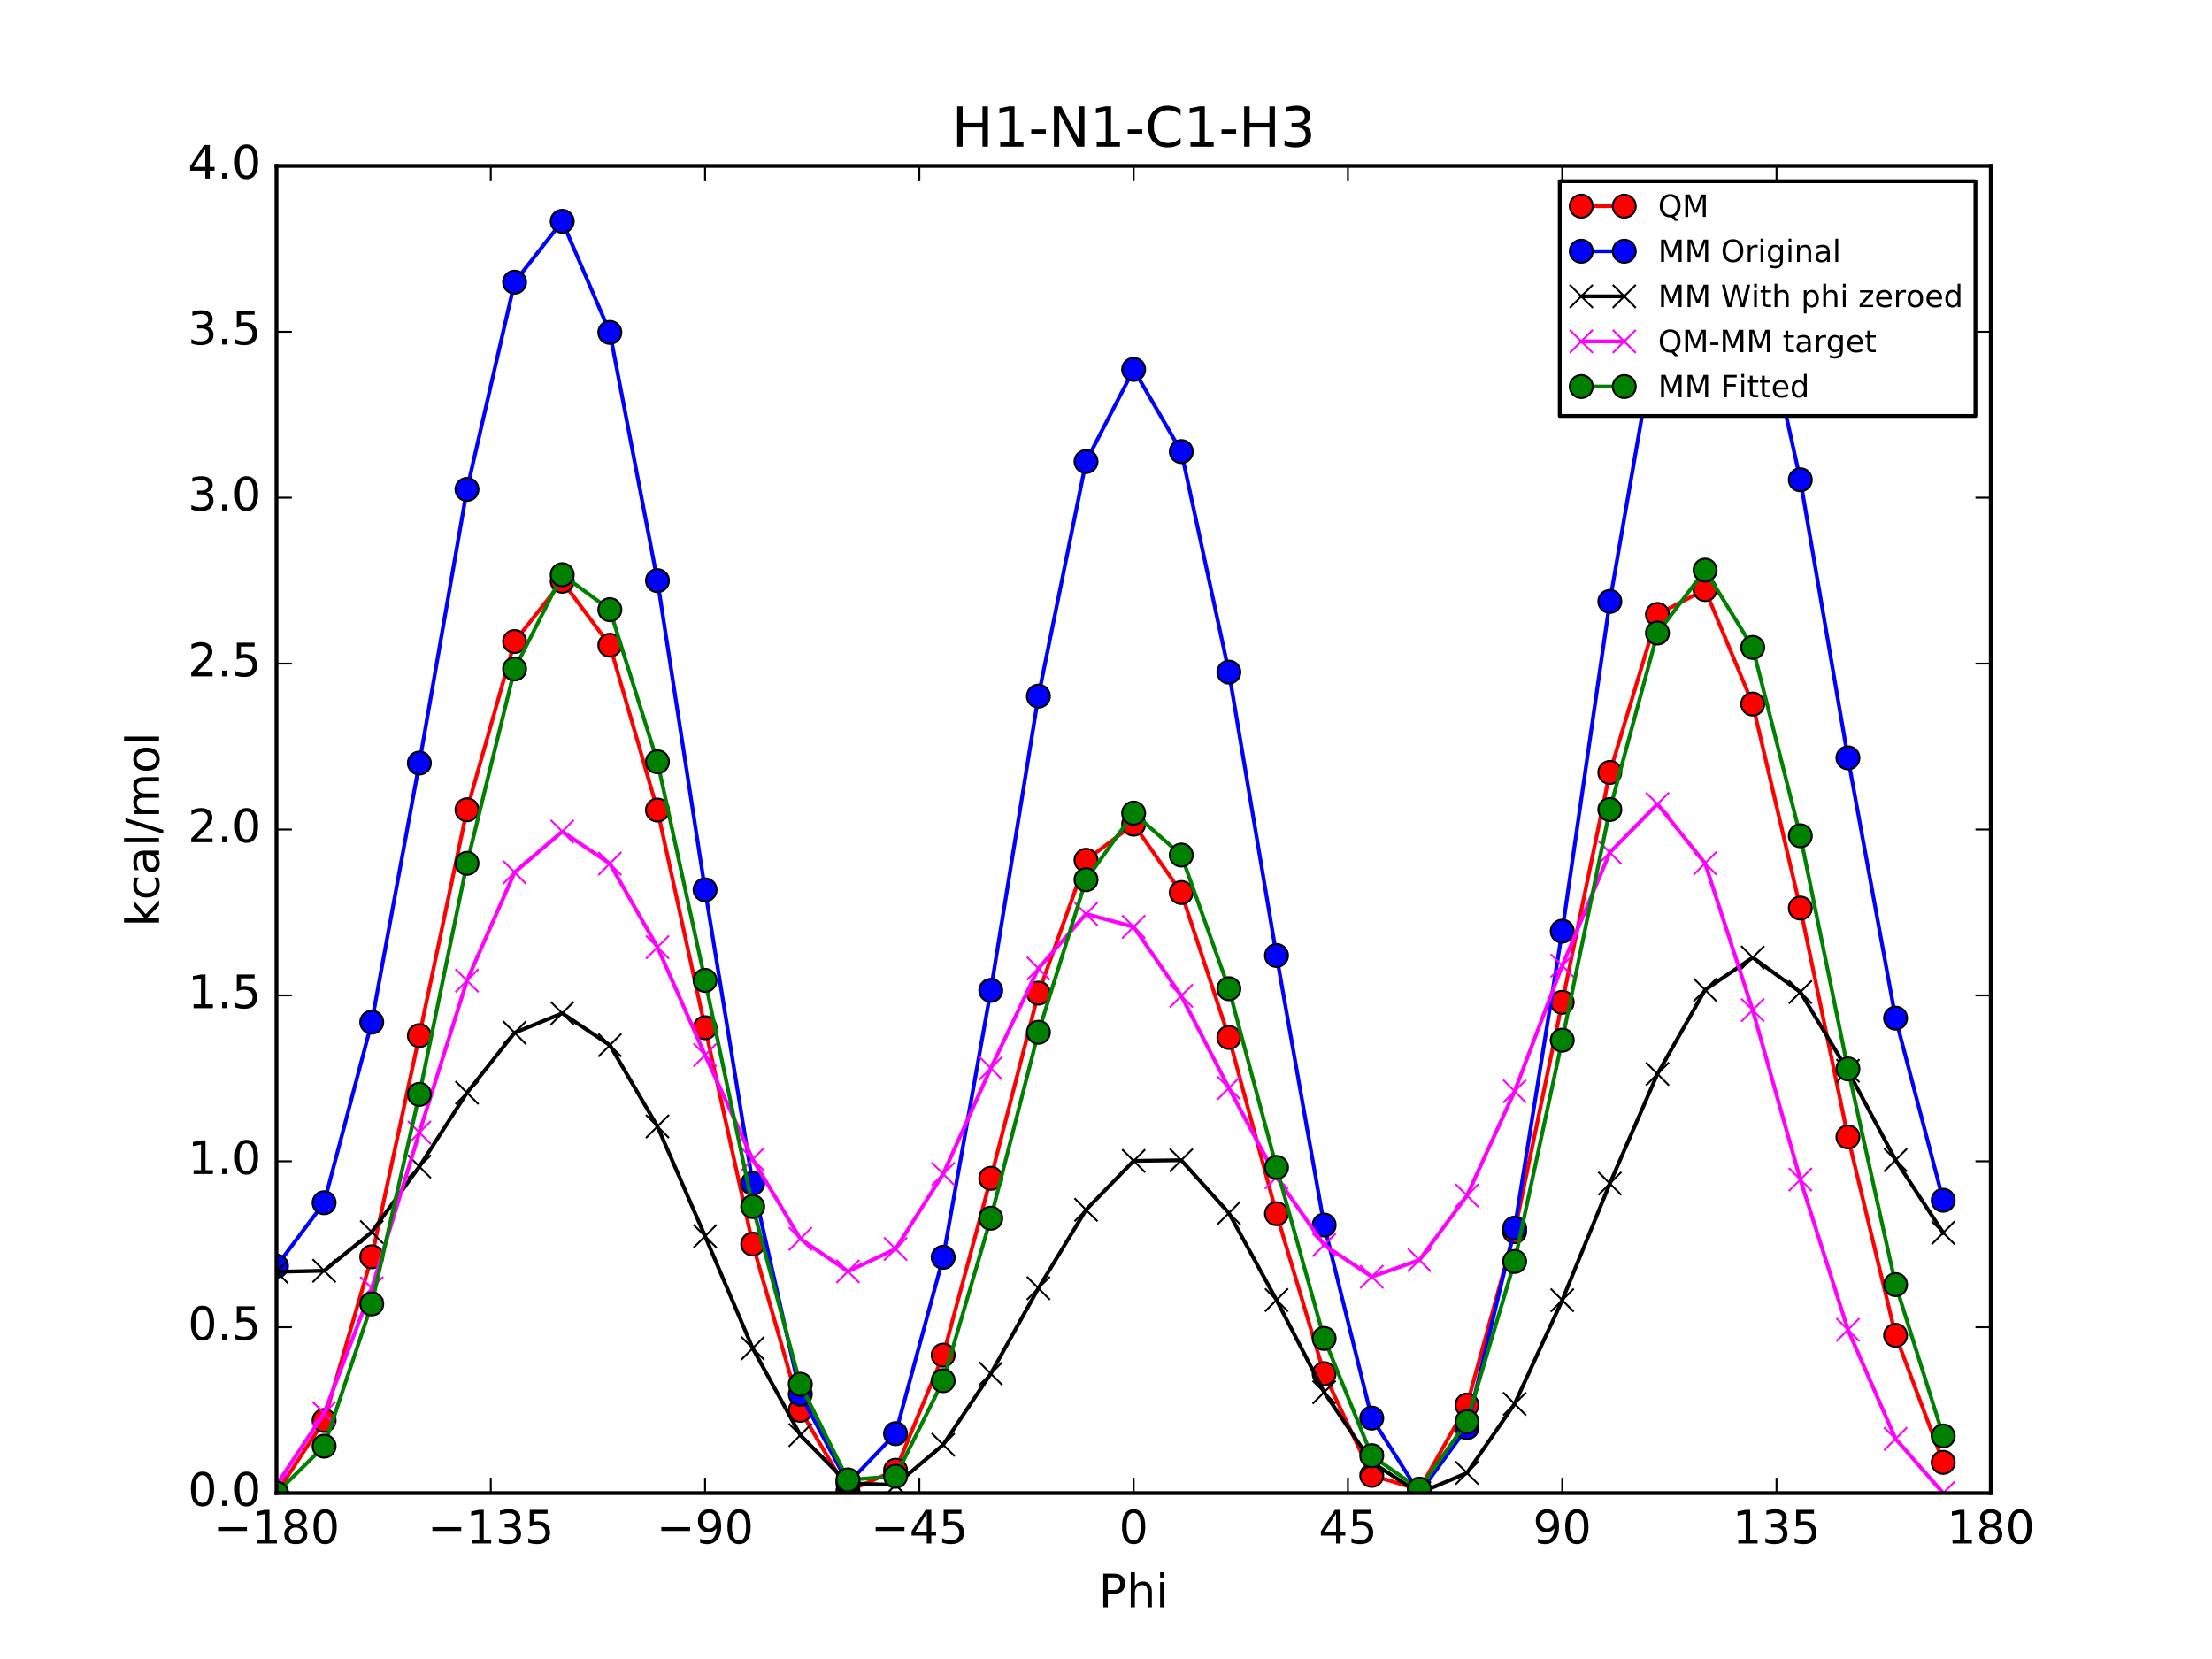 <?xml version="1.0" encoding="utf-8" standalone="no"?>
<!DOCTYPE svg PUBLIC "-//W3C//DTD SVG 1.1//EN"
  "http://www.w3.org/Graphics/SVG/1.1/DTD/svg11.dtd">
<!-- Created with matplotlib (http://matplotlib.org/) -->
<svg height="432pt" version="1.1" viewBox="0 0 576 432" width="576pt" xmlns="http://www.w3.org/2000/svg" xmlns:xlink="http://www.w3.org/1999/xlink">
 <defs>
  <style type="text/css">
*{stroke-linecap:butt;stroke-linejoin:round;stroke-miterlimit:100000;}
  </style>
 </defs>
 <g id="figure_1">
  <g id="patch_1">
   <path d="M 0 432 
L 576 432 
L 576 0 
L 0 0 
z
" style="fill:#ffffff;"/>
  </g>
  <g id="axes_1">
   <g id="patch_2">
    <path d="M 72 388.8 
L 518.4 388.8 
L 518.4 43.2 
L 72 43.2 
z
" style="fill:#ffffff;"/>
   </g>
   <g id="line2d_1">
    <path clip-path="url(#pf56ed9e84d)" d="M 72.001 388.8 
L 84.4 369.895 
L 96.8 327.272 
L 109.2 269.669 
L 121.6 210.863 
L 134 167.049 
L 146.4 151.353 
L 158.8 168.006 
L 171.2 210.935 
L 183.6 267.615 
L 196 323.947 
L 208.4 367.25 
L 220.8 388.295 
L 233.2 382.856 
L 245.6 352.874 
L 258 306.828 
L 270.4 258.602 
L 282.8 223.997 
L 295.199 214.609 
L 307.6 232.414 
L 320 270.149 
L 332.4 316.05 
L 344.8 357.694 
L 357.2 384.186 
L 369.6 387.883 
L 382 365.859 
L 394.4 320.715 
L 406.8 260.995 
L 419.2 201.142 
L 431.6 159.996 
L 444 153.519 
L 456.4 183.333 
L 468.8 236.456 
L 481.2 296.057 
L 493.6 347.716 
L 506 380.789 
" style="fill:none;stroke:#ff0000;stroke-linecap:square;"/>
    <defs>
     <path d="M 0 3 
C 0.796 3 1.559 2.684 2.121 2.121 
C 2.684 1.559 3 0.796 3 0 
C 3 -0.796 2.684 -1.559 2.121 -2.121 
C 1.559 -2.684 0.796 -3 0 -3 
C -0.796 -3 -1.559 -2.684 -2.121 -2.121 
C -2.684 -1.559 -3 -0.796 -3 0 
C -3 0.796 -2.684 1.559 -2.121 2.121 
C -1.559 2.684 -0.796 3 0 3 
z
" id="m1b54138bef" style="stroke:#000000;stroke-width:0.5;"/>
    </defs>
    <g clip-path="url(#pf56ed9e84d)">
     <use style="fill:#ff0000;stroke:#000000;stroke-width:0.5;" x="72.001" xlink:href="#m1b54138bef" y="388.8"/>
     <use style="fill:#ff0000;stroke:#000000;stroke-width:0.5;" x="84.4" xlink:href="#m1b54138bef" y="369.895"/>
     <use style="fill:#ff0000;stroke:#000000;stroke-width:0.5;" x="96.8" xlink:href="#m1b54138bef" y="327.272"/>
     <use style="fill:#ff0000;stroke:#000000;stroke-width:0.5;" x="109.2" xlink:href="#m1b54138bef" y="269.669"/>
     <use style="fill:#ff0000;stroke:#000000;stroke-width:0.5;" x="121.6" xlink:href="#m1b54138bef" y="210.863"/>
     <use style="fill:#ff0000;stroke:#000000;stroke-width:0.5;" x="134" xlink:href="#m1b54138bef" y="167.049"/>
     <use style="fill:#ff0000;stroke:#000000;stroke-width:0.5;" x="146.4" xlink:href="#m1b54138bef" y="151.353"/>
     <use style="fill:#ff0000;stroke:#000000;stroke-width:0.5;" x="158.8" xlink:href="#m1b54138bef" y="168.006"/>
     <use style="fill:#ff0000;stroke:#000000;stroke-width:0.5;" x="171.2" xlink:href="#m1b54138bef" y="210.935"/>
     <use style="fill:#ff0000;stroke:#000000;stroke-width:0.5;" x="183.6" xlink:href="#m1b54138bef" y="267.615"/>
     <use style="fill:#ff0000;stroke:#000000;stroke-width:0.5;" x="196" xlink:href="#m1b54138bef" y="323.947"/>
     <use style="fill:#ff0000;stroke:#000000;stroke-width:0.5;" x="208.4" xlink:href="#m1b54138bef" y="367.25"/>
     <use style="fill:#ff0000;stroke:#000000;stroke-width:0.5;" x="220.8" xlink:href="#m1b54138bef" y="388.295"/>
     <use style="fill:#ff0000;stroke:#000000;stroke-width:0.5;" x="233.2" xlink:href="#m1b54138bef" y="382.856"/>
     <use style="fill:#ff0000;stroke:#000000;stroke-width:0.5;" x="245.6" xlink:href="#m1b54138bef" y="352.874"/>
     <use style="fill:#ff0000;stroke:#000000;stroke-width:0.5;" x="258" xlink:href="#m1b54138bef" y="306.828"/>
     <use style="fill:#ff0000;stroke:#000000;stroke-width:0.5;" x="270.4" xlink:href="#m1b54138bef" y="258.602"/>
     <use style="fill:#ff0000;stroke:#000000;stroke-width:0.5;" x="282.8" xlink:href="#m1b54138bef" y="223.997"/>
     <use style="fill:#ff0000;stroke:#000000;stroke-width:0.5;" x="295.199" xlink:href="#m1b54138bef" y="214.609"/>
     <use style="fill:#ff0000;stroke:#000000;stroke-width:0.5;" x="307.6" xlink:href="#m1b54138bef" y="232.414"/>
     <use style="fill:#ff0000;stroke:#000000;stroke-width:0.5;" x="320" xlink:href="#m1b54138bef" y="270.149"/>
     <use style="fill:#ff0000;stroke:#000000;stroke-width:0.5;" x="332.4" xlink:href="#m1b54138bef" y="316.05"/>
     <use style="fill:#ff0000;stroke:#000000;stroke-width:0.5;" x="344.8" xlink:href="#m1b54138bef" y="357.694"/>
     <use style="fill:#ff0000;stroke:#000000;stroke-width:0.5;" x="357.2" xlink:href="#m1b54138bef" y="384.186"/>
     <use style="fill:#ff0000;stroke:#000000;stroke-width:0.5;" x="369.6" xlink:href="#m1b54138bef" y="387.883"/>
     <use style="fill:#ff0000;stroke:#000000;stroke-width:0.5;" x="382" xlink:href="#m1b54138bef" y="365.859"/>
     <use style="fill:#ff0000;stroke:#000000;stroke-width:0.5;" x="394.4" xlink:href="#m1b54138bef" y="320.715"/>
     <use style="fill:#ff0000;stroke:#000000;stroke-width:0.5;" x="406.8" xlink:href="#m1b54138bef" y="260.995"/>
     <use style="fill:#ff0000;stroke:#000000;stroke-width:0.5;" x="419.2" xlink:href="#m1b54138bef" y="201.142"/>
     <use style="fill:#ff0000;stroke:#000000;stroke-width:0.5;" x="431.6" xlink:href="#m1b54138bef" y="159.996"/>
     <use style="fill:#ff0000;stroke:#000000;stroke-width:0.5;" x="444" xlink:href="#m1b54138bef" y="153.519"/>
     <use style="fill:#ff0000;stroke:#000000;stroke-width:0.5;" x="456.4" xlink:href="#m1b54138bef" y="183.333"/>
     <use style="fill:#ff0000;stroke:#000000;stroke-width:0.5;" x="468.8" xlink:href="#m1b54138bef" y="236.456"/>
     <use style="fill:#ff0000;stroke:#000000;stroke-width:0.5;" x="481.2" xlink:href="#m1b54138bef" y="296.057"/>
     <use style="fill:#ff0000;stroke:#000000;stroke-width:0.5;" x="493.6" xlink:href="#m1b54138bef" y="347.716"/>
     <use style="fill:#ff0000;stroke:#000000;stroke-width:0.5;" x="506" xlink:href="#m1b54138bef" y="380.789"/>
    </g>
   </g>
   <g id="line2d_2">
    <path clip-path="url(#pf56ed9e84d)" d="M 72.001 329.693 
L 84.4 313.184 
L 96.8 266.166 
L 109.2 198.702 
L 121.6 127.435 
L 134 73.471 
L 146.4 57.622 
L 158.8 86.561 
L 171.2 151.19 
L 183.6 231.715 
L 196 308.167 
L 208.4 363.048 
L 220.8 386.252 
L 233.2 373.324 
L 245.6 327.399 
L 258 257.889 
L 270.4 181.279 
L 282.8 120.183 
L 295.199 96.188 
L 307.6 117.584 
L 320 175.016 
L 332.4 248.813 
L 344.8 318.997 
L 357.2 369.274 
L 369.6 388.8 
L 382 371.757 
L 394.4 319.8 
L 406.8 242.475 
L 419.2 156.605 
L 431.6 85.117 
L 444 51.995 
L 456.4 68.824 
L 468.8 124.929 
L 481.2 197.341 
L 493.6 265.118 
L 506 312.546 
" style="fill:none;stroke:#0000ff;stroke-linecap:square;"/>
    <defs>
     <path d="M 0 3 
C 0.796 3 1.559 2.684 2.121 2.121 
C 2.684 1.559 3 0.796 3 0 
C 3 -0.796 2.684 -1.559 2.121 -2.121 
C 1.559 -2.684 0.796 -3 0 -3 
C -0.796 -3 -1.559 -2.684 -2.121 -2.121 
C -2.684 -1.559 -3 -0.796 -3 0 
C -3 0.796 -2.684 1.559 -2.121 2.121 
C -1.559 2.684 -0.796 3 0 3 
z
" id="mbe66d10ec4" style="stroke:#000000;stroke-width:0.5;"/>
    </defs>
    <g clip-path="url(#pf56ed9e84d)">
     <use style="fill:#0000ff;stroke:#000000;stroke-width:0.5;" x="72.001" xlink:href="#mbe66d10ec4" y="329.693"/>
     <use style="fill:#0000ff;stroke:#000000;stroke-width:0.5;" x="84.4" xlink:href="#mbe66d10ec4" y="313.184"/>
     <use style="fill:#0000ff;stroke:#000000;stroke-width:0.5;" x="96.8" xlink:href="#mbe66d10ec4" y="266.166"/>
     <use style="fill:#0000ff;stroke:#000000;stroke-width:0.5;" x="109.2" xlink:href="#mbe66d10ec4" y="198.702"/>
     <use style="fill:#0000ff;stroke:#000000;stroke-width:0.5;" x="121.6" xlink:href="#mbe66d10ec4" y="127.435"/>
     <use style="fill:#0000ff;stroke:#000000;stroke-width:0.5;" x="134" xlink:href="#mbe66d10ec4" y="73.471"/>
     <use style="fill:#0000ff;stroke:#000000;stroke-width:0.5;" x="146.4" xlink:href="#mbe66d10ec4" y="57.622"/>
     <use style="fill:#0000ff;stroke:#000000;stroke-width:0.5;" x="158.8" xlink:href="#mbe66d10ec4" y="86.561"/>
     <use style="fill:#0000ff;stroke:#000000;stroke-width:0.5;" x="171.2" xlink:href="#mbe66d10ec4" y="151.19"/>
     <use style="fill:#0000ff;stroke:#000000;stroke-width:0.5;" x="183.6" xlink:href="#mbe66d10ec4" y="231.715"/>
     <use style="fill:#0000ff;stroke:#000000;stroke-width:0.5;" x="196" xlink:href="#mbe66d10ec4" y="308.167"/>
     <use style="fill:#0000ff;stroke:#000000;stroke-width:0.5;" x="208.4" xlink:href="#mbe66d10ec4" y="363.048"/>
     <use style="fill:#0000ff;stroke:#000000;stroke-width:0.5;" x="220.8" xlink:href="#mbe66d10ec4" y="386.252"/>
     <use style="fill:#0000ff;stroke:#000000;stroke-width:0.5;" x="233.2" xlink:href="#mbe66d10ec4" y="373.324"/>
     <use style="fill:#0000ff;stroke:#000000;stroke-width:0.5;" x="245.6" xlink:href="#mbe66d10ec4" y="327.399"/>
     <use style="fill:#0000ff;stroke:#000000;stroke-width:0.5;" x="258" xlink:href="#mbe66d10ec4" y="257.889"/>
     <use style="fill:#0000ff;stroke:#000000;stroke-width:0.5;" x="270.4" xlink:href="#mbe66d10ec4" y="181.279"/>
     <use style="fill:#0000ff;stroke:#000000;stroke-width:0.5;" x="282.8" xlink:href="#mbe66d10ec4" y="120.183"/>
     <use style="fill:#0000ff;stroke:#000000;stroke-width:0.5;" x="295.199" xlink:href="#mbe66d10ec4" y="96.188"/>
     <use style="fill:#0000ff;stroke:#000000;stroke-width:0.5;" x="307.6" xlink:href="#mbe66d10ec4" y="117.584"/>
     <use style="fill:#0000ff;stroke:#000000;stroke-width:0.5;" x="320" xlink:href="#mbe66d10ec4" y="175.016"/>
     <use style="fill:#0000ff;stroke:#000000;stroke-width:0.5;" x="332.4" xlink:href="#mbe66d10ec4" y="248.813"/>
     <use style="fill:#0000ff;stroke:#000000;stroke-width:0.5;" x="344.8" xlink:href="#mbe66d10ec4" y="318.997"/>
     <use style="fill:#0000ff;stroke:#000000;stroke-width:0.5;" x="357.2" xlink:href="#mbe66d10ec4" y="369.274"/>
     <use style="fill:#0000ff;stroke:#000000;stroke-width:0.5;" x="369.6" xlink:href="#mbe66d10ec4" y="388.8"/>
     <use style="fill:#0000ff;stroke:#000000;stroke-width:0.5;" x="382" xlink:href="#mbe66d10ec4" y="371.757"/>
     <use style="fill:#0000ff;stroke:#000000;stroke-width:0.5;" x="394.4" xlink:href="#mbe66d10ec4" y="319.8"/>
     <use style="fill:#0000ff;stroke:#000000;stroke-width:0.5;" x="406.8" xlink:href="#mbe66d10ec4" y="242.475"/>
     <use style="fill:#0000ff;stroke:#000000;stroke-width:0.5;" x="419.2" xlink:href="#mbe66d10ec4" y="156.605"/>
     <use style="fill:#0000ff;stroke:#000000;stroke-width:0.5;" x="431.6" xlink:href="#mbe66d10ec4" y="85.117"/>
     <use style="fill:#0000ff;stroke:#000000;stroke-width:0.5;" x="444" xlink:href="#mbe66d10ec4" y="51.995"/>
     <use style="fill:#0000ff;stroke:#000000;stroke-width:0.5;" x="456.4" xlink:href="#mbe66d10ec4" y="68.824"/>
     <use style="fill:#0000ff;stroke:#000000;stroke-width:0.5;" x="468.8" xlink:href="#mbe66d10ec4" y="124.929"/>
     <use style="fill:#0000ff;stroke:#000000;stroke-width:0.5;" x="481.2" xlink:href="#mbe66d10ec4" y="197.341"/>
     <use style="fill:#0000ff;stroke:#000000;stroke-width:0.5;" x="493.6" xlink:href="#mbe66d10ec4" y="265.118"/>
     <use style="fill:#0000ff;stroke:#000000;stroke-width:0.5;" x="506" xlink:href="#mbe66d10ec4" y="312.546"/>
    </g>
   </g>
   <g id="line2d_3">
    <path clip-path="url(#pf56ed9e84d)" d="M 72.001 331.172 
L 84.4 330.903 
L 96.8 320.826 
L 109.2 303.788 
L 121.6 284.543 
L 134 268.922 
L 146.4 263.85 
L 158.8 272.158 
L 171.2 293.324 
L 183.6 321.913 
L 196 351.089 
L 208.4 373.699 
L 220.8 386.251 
L 233.2 386.661 
L 245.6 376.21 
L 258 357.69 
L 270.4 335.458 
L 282.8 315.029 
L 295.199 302.293 
L 307.6 302.125 
L 320 315.862 
L 332.4 338.52 
L 344.8 362.534 
L 357.2 380.759 
L 369.6 388.8 
L 382 383.548 
L 394.4 365.574 
L 406.8 338.568 
L 419.2 308.189 
L 431.6 279.649 
L 444 257.752 
L 456.4 249.338 
L 468.8 258.331 
L 481.2 278.82 
L 493.6 302.074 
L 506 321.018 
" style="fill:none;stroke:#000000;stroke-linecap:square;"/>
    <defs>
     <path d="M -3 3 
L 3 -3 
M -3 -3 
L 3 3 
" id="md91b9e1842" style="stroke:#000000;stroke-width:0.5;"/>
    </defs>
    <g clip-path="url(#pf56ed9e84d)">
     <use style="stroke:#000000;stroke-width:0.5;" x="72.001" xlink:href="#md91b9e1842" y="331.172"/>
     <use style="stroke:#000000;stroke-width:0.5;" x="84.4" xlink:href="#md91b9e1842" y="330.903"/>
     <use style="stroke:#000000;stroke-width:0.5;" x="96.8" xlink:href="#md91b9e1842" y="320.826"/>
     <use style="stroke:#000000;stroke-width:0.5;" x="109.2" xlink:href="#md91b9e1842" y="303.788"/>
     <use style="stroke:#000000;stroke-width:0.5;" x="121.6" xlink:href="#md91b9e1842" y="284.543"/>
     <use style="stroke:#000000;stroke-width:0.5;" x="134" xlink:href="#md91b9e1842" y="268.922"/>
     <use style="stroke:#000000;stroke-width:0.5;" x="146.4" xlink:href="#md91b9e1842" y="263.85"/>
     <use style="stroke:#000000;stroke-width:0.5;" x="158.8" xlink:href="#md91b9e1842" y="272.158"/>
     <use style="stroke:#000000;stroke-width:0.5;" x="171.2" xlink:href="#md91b9e1842" y="293.324"/>
     <use style="stroke:#000000;stroke-width:0.5;" x="183.6" xlink:href="#md91b9e1842" y="321.913"/>
     <use style="stroke:#000000;stroke-width:0.5;" x="196" xlink:href="#md91b9e1842" y="351.089"/>
     <use style="stroke:#000000;stroke-width:0.5;" x="208.4" xlink:href="#md91b9e1842" y="373.699"/>
     <use style="stroke:#000000;stroke-width:0.5;" x="220.8" xlink:href="#md91b9e1842" y="386.251"/>
     <use style="stroke:#000000;stroke-width:0.5;" x="233.2" xlink:href="#md91b9e1842" y="386.661"/>
     <use style="stroke:#000000;stroke-width:0.5;" x="245.6" xlink:href="#md91b9e1842" y="376.21"/>
     <use style="stroke:#000000;stroke-width:0.5;" x="258" xlink:href="#md91b9e1842" y="357.69"/>
     <use style="stroke:#000000;stroke-width:0.5;" x="270.4" xlink:href="#md91b9e1842" y="335.458"/>
     <use style="stroke:#000000;stroke-width:0.5;" x="282.8" xlink:href="#md91b9e1842" y="315.029"/>
     <use style="stroke:#000000;stroke-width:0.5;" x="295.199" xlink:href="#md91b9e1842" y="302.293"/>
     <use style="stroke:#000000;stroke-width:0.5;" x="307.6" xlink:href="#md91b9e1842" y="302.125"/>
     <use style="stroke:#000000;stroke-width:0.5;" x="320" xlink:href="#md91b9e1842" y="315.862"/>
     <use style="stroke:#000000;stroke-width:0.5;" x="332.4" xlink:href="#md91b9e1842" y="338.52"/>
     <use style="stroke:#000000;stroke-width:0.5;" x="344.8" xlink:href="#md91b9e1842" y="362.534"/>
     <use style="stroke:#000000;stroke-width:0.5;" x="357.2" xlink:href="#md91b9e1842" y="380.759"/>
     <use style="stroke:#000000;stroke-width:0.5;" x="369.6" xlink:href="#md91b9e1842" y="388.8"/>
     <use style="stroke:#000000;stroke-width:0.5;" x="382" xlink:href="#md91b9e1842" y="383.548"/>
     <use style="stroke:#000000;stroke-width:0.5;" x="394.4" xlink:href="#md91b9e1842" y="365.574"/>
     <use style="stroke:#000000;stroke-width:0.5;" x="406.8" xlink:href="#md91b9e1842" y="338.568"/>
     <use style="stroke:#000000;stroke-width:0.5;" x="419.2" xlink:href="#md91b9e1842" y="308.189"/>
     <use style="stroke:#000000;stroke-width:0.5;" x="431.6" xlink:href="#md91b9e1842" y="279.649"/>
     <use style="stroke:#000000;stroke-width:0.5;" x="444" xlink:href="#md91b9e1842" y="257.752"/>
     <use style="stroke:#000000;stroke-width:0.5;" x="456.4" xlink:href="#md91b9e1842" y="249.338"/>
     <use style="stroke:#000000;stroke-width:0.5;" x="468.8" xlink:href="#md91b9e1842" y="258.331"/>
     <use style="stroke:#000000;stroke-width:0.5;" x="481.2" xlink:href="#md91b9e1842" y="278.82"/>
     <use style="stroke:#000000;stroke-width:0.5;" x="493.6" xlink:href="#md91b9e1842" y="302.074"/>
     <use style="stroke:#000000;stroke-width:0.5;" x="506" xlink:href="#md91b9e1842" y="321.018"/>
    </g>
   </g>
   <g id="line2d_4">
    <path clip-path="url(#pf56ed9e84d)" d="M 72.001 386.657 
L 84.4 368.021 
L 96.8 335.476 
L 109.2 294.91 
L 121.6 255.35 
L 134 227.156 
L 146.4 216.532 
L 158.8 224.877 
L 171.2 246.64 
L 183.6 274.731 
L 196 301.887 
L 208.4 322.58 
L 220.8 331.073 
L 233.2 325.225 
L 245.6 305.693 
L 258 278.167 
L 270.4 252.173 
L 282.8 237.997 
L 295.199 241.345 
L 307.6 259.317 
L 320 283.316 
L 332.4 306.559 
L 344.8 324.189 
L 357.2 332.456 
L 369.6 328.112 
L 382 311.341 
L 394.4 284.17 
L 406.8 251.456 
L 419.2 221.983 
L 431.6 209.376 
L 444 224.796 
L 456.4 263.025 
L 468.8 307.153 
L 481.2 346.266 
L 493.6 374.671 
L 506 388.8 
" style="fill:none;stroke:#ff00ff;stroke-linecap:square;"/>
    <defs>
     <path d="M -3 3 
L 3 -3 
M -3 -3 
L 3 3 
" id="mbcacdc8f30" style="stroke:#ff00ff;stroke-width:0.5;"/>
    </defs>
    <g clip-path="url(#pf56ed9e84d)">
     <use style="fill:#ff00ff;stroke:#ff00ff;stroke-width:0.5;" x="72.001" xlink:href="#mbcacdc8f30" y="386.657"/>
     <use style="fill:#ff00ff;stroke:#ff00ff;stroke-width:0.5;" x="84.4" xlink:href="#mbcacdc8f30" y="368.021"/>
     <use style="fill:#ff00ff;stroke:#ff00ff;stroke-width:0.5;" x="96.8" xlink:href="#mbcacdc8f30" y="335.476"/>
     <use style="fill:#ff00ff;stroke:#ff00ff;stroke-width:0.5;" x="109.2" xlink:href="#mbcacdc8f30" y="294.91"/>
     <use style="fill:#ff00ff;stroke:#ff00ff;stroke-width:0.5;" x="121.6" xlink:href="#mbcacdc8f30" y="255.35"/>
     <use style="fill:#ff00ff;stroke:#ff00ff;stroke-width:0.5;" x="134" xlink:href="#mbcacdc8f30" y="227.156"/>
     <use style="fill:#ff00ff;stroke:#ff00ff;stroke-width:0.5;" x="146.4" xlink:href="#mbcacdc8f30" y="216.532"/>
     <use style="fill:#ff00ff;stroke:#ff00ff;stroke-width:0.5;" x="158.8" xlink:href="#mbcacdc8f30" y="224.877"/>
     <use style="fill:#ff00ff;stroke:#ff00ff;stroke-width:0.5;" x="171.2" xlink:href="#mbcacdc8f30" y="246.64"/>
     <use style="fill:#ff00ff;stroke:#ff00ff;stroke-width:0.5;" x="183.6" xlink:href="#mbcacdc8f30" y="274.731"/>
     <use style="fill:#ff00ff;stroke:#ff00ff;stroke-width:0.5;" x="196" xlink:href="#mbcacdc8f30" y="301.887"/>
     <use style="fill:#ff00ff;stroke:#ff00ff;stroke-width:0.5;" x="208.4" xlink:href="#mbcacdc8f30" y="322.58"/>
     <use style="fill:#ff00ff;stroke:#ff00ff;stroke-width:0.5;" x="220.8" xlink:href="#mbcacdc8f30" y="331.073"/>
     <use style="fill:#ff00ff;stroke:#ff00ff;stroke-width:0.5;" x="233.2" xlink:href="#mbcacdc8f30" y="325.225"/>
     <use style="fill:#ff00ff;stroke:#ff00ff;stroke-width:0.5;" x="245.6" xlink:href="#mbcacdc8f30" y="305.693"/>
     <use style="fill:#ff00ff;stroke:#ff00ff;stroke-width:0.5;" x="258" xlink:href="#mbcacdc8f30" y="278.167"/>
     <use style="fill:#ff00ff;stroke:#ff00ff;stroke-width:0.5;" x="270.4" xlink:href="#mbcacdc8f30" y="252.173"/>
     <use style="fill:#ff00ff;stroke:#ff00ff;stroke-width:0.5;" x="282.8" xlink:href="#mbcacdc8f30" y="237.997"/>
     <use style="fill:#ff00ff;stroke:#ff00ff;stroke-width:0.5;" x="295.199" xlink:href="#mbcacdc8f30" y="241.345"/>
     <use style="fill:#ff00ff;stroke:#ff00ff;stroke-width:0.5;" x="307.6" xlink:href="#mbcacdc8f30" y="259.317"/>
     <use style="fill:#ff00ff;stroke:#ff00ff;stroke-width:0.5;" x="320" xlink:href="#mbcacdc8f30" y="283.316"/>
     <use style="fill:#ff00ff;stroke:#ff00ff;stroke-width:0.5;" x="332.4" xlink:href="#mbcacdc8f30" y="306.559"/>
     <use style="fill:#ff00ff;stroke:#ff00ff;stroke-width:0.5;" x="344.8" xlink:href="#mbcacdc8f30" y="324.189"/>
     <use style="fill:#ff00ff;stroke:#ff00ff;stroke-width:0.5;" x="357.2" xlink:href="#mbcacdc8f30" y="332.456"/>
     <use style="fill:#ff00ff;stroke:#ff00ff;stroke-width:0.5;" x="369.6" xlink:href="#mbcacdc8f30" y="328.112"/>
     <use style="fill:#ff00ff;stroke:#ff00ff;stroke-width:0.5;" x="382" xlink:href="#mbcacdc8f30" y="311.341"/>
     <use style="fill:#ff00ff;stroke:#ff00ff;stroke-width:0.5;" x="394.4" xlink:href="#mbcacdc8f30" y="284.17"/>
     <use style="fill:#ff00ff;stroke:#ff00ff;stroke-width:0.5;" x="406.8" xlink:href="#mbcacdc8f30" y="251.456"/>
     <use style="fill:#ff00ff;stroke:#ff00ff;stroke-width:0.5;" x="419.2" xlink:href="#mbcacdc8f30" y="221.983"/>
     <use style="fill:#ff00ff;stroke:#ff00ff;stroke-width:0.5;" x="431.6" xlink:href="#mbcacdc8f30" y="209.376"/>
     <use style="fill:#ff00ff;stroke:#ff00ff;stroke-width:0.5;" x="444" xlink:href="#mbcacdc8f30" y="224.796"/>
     <use style="fill:#ff00ff;stroke:#ff00ff;stroke-width:0.5;" x="456.4" xlink:href="#mbcacdc8f30" y="263.025"/>
     <use style="fill:#ff00ff;stroke:#ff00ff;stroke-width:0.5;" x="468.8" xlink:href="#mbcacdc8f30" y="307.153"/>
     <use style="fill:#ff00ff;stroke:#ff00ff;stroke-width:0.5;" x="481.2" xlink:href="#mbcacdc8f30" y="346.266"/>
     <use style="fill:#ff00ff;stroke:#ff00ff;stroke-width:0.5;" x="493.6" xlink:href="#mbcacdc8f30" y="374.671"/>
     <use style="fill:#ff00ff;stroke:#ff00ff;stroke-width:0.5;" x="506" xlink:href="#mbcacdc8f30" y="388.8"/>
    </g>
   </g>
   <g id="line2d_5">
    <path clip-path="url(#pf56ed9e84d)" d="M 72.001 388.8 
L 84.4 376.582 
L 96.8 339.539 
L 109.2 284.976 
L 121.6 224.806 
L 134 174.199 
L 146.4 149.647 
L 158.8 158.749 
L 171.2 198.361 
L 183.6 255.292 
L 196 314.198 
L 208.4 360.456 
L 220.8 385.355 
L 233.2 384.419 
L 245.6 359.527 
L 258 317.216 
L 270.4 268.799 
L 282.8 229.077 
L 295.199 211.725 
L 307.6 222.654 
L 320 257.46 
L 332.4 303.99 
L 344.8 348.528 
L 357.2 379.063 
L 369.6 387.751 
L 382 370.199 
L 394.4 328.481 
L 406.8 270.857 
L 419.2 210.796 
L 431.6 164.837 
L 444 148.455 
L 456.4 168.585 
L 468.8 217.631 
L 481.2 278.343 
L 493.6 334.517 
L 506 373.916 
" style="fill:none;stroke:#008000;stroke-linecap:square;"/>
    <defs>
     <path d="M 0 3 
C 0.796 3 1.559 2.684 2.121 2.121 
C 2.684 1.559 3 0.796 3 0 
C 3 -0.796 2.684 -1.559 2.121 -2.121 
C 1.559 -2.684 0.796 -3 0 -3 
C -0.796 -3 -1.559 -2.684 -2.121 -2.121 
C -2.684 -1.559 -3 -0.796 -3 0 
C -3 0.796 -2.684 1.559 -2.121 2.121 
C -1.559 2.684 -0.796 3 0 3 
z
" id="m46679d6ab7" style="stroke:#000000;stroke-width:0.5;"/>
    </defs>
    <g clip-path="url(#pf56ed9e84d)">
     <use style="fill:#008000;stroke:#000000;stroke-width:0.5;" x="72.001" xlink:href="#m46679d6ab7" y="388.8"/>
     <use style="fill:#008000;stroke:#000000;stroke-width:0.5;" x="84.4" xlink:href="#m46679d6ab7" y="376.582"/>
     <use style="fill:#008000;stroke:#000000;stroke-width:0.5;" x="96.8" xlink:href="#m46679d6ab7" y="339.539"/>
     <use style="fill:#008000;stroke:#000000;stroke-width:0.5;" x="109.2" xlink:href="#m46679d6ab7" y="284.976"/>
     <use style="fill:#008000;stroke:#000000;stroke-width:0.5;" x="121.6" xlink:href="#m46679d6ab7" y="224.806"/>
     <use style="fill:#008000;stroke:#000000;stroke-width:0.5;" x="134" xlink:href="#m46679d6ab7" y="174.199"/>
     <use style="fill:#008000;stroke:#000000;stroke-width:0.5;" x="146.4" xlink:href="#m46679d6ab7" y="149.647"/>
     <use style="fill:#008000;stroke:#000000;stroke-width:0.5;" x="158.8" xlink:href="#m46679d6ab7" y="158.749"/>
     <use style="fill:#008000;stroke:#000000;stroke-width:0.5;" x="171.2" xlink:href="#m46679d6ab7" y="198.361"/>
     <use style="fill:#008000;stroke:#000000;stroke-width:0.5;" x="183.6" xlink:href="#m46679d6ab7" y="255.292"/>
     <use style="fill:#008000;stroke:#000000;stroke-width:0.5;" x="196" xlink:href="#m46679d6ab7" y="314.198"/>
     <use style="fill:#008000;stroke:#000000;stroke-width:0.5;" x="208.4" xlink:href="#m46679d6ab7" y="360.456"/>
     <use style="fill:#008000;stroke:#000000;stroke-width:0.5;" x="220.8" xlink:href="#m46679d6ab7" y="385.355"/>
     <use style="fill:#008000;stroke:#000000;stroke-width:0.5;" x="233.2" xlink:href="#m46679d6ab7" y="384.419"/>
     <use style="fill:#008000;stroke:#000000;stroke-width:0.5;" x="245.6" xlink:href="#m46679d6ab7" y="359.527"/>
     <use style="fill:#008000;stroke:#000000;stroke-width:0.5;" x="258" xlink:href="#m46679d6ab7" y="317.216"/>
     <use style="fill:#008000;stroke:#000000;stroke-width:0.5;" x="270.4" xlink:href="#m46679d6ab7" y="268.799"/>
     <use style="fill:#008000;stroke:#000000;stroke-width:0.5;" x="282.8" xlink:href="#m46679d6ab7" y="229.077"/>
     <use style="fill:#008000;stroke:#000000;stroke-width:0.5;" x="295.199" xlink:href="#m46679d6ab7" y="211.725"/>
     <use style="fill:#008000;stroke:#000000;stroke-width:0.5;" x="307.6" xlink:href="#m46679d6ab7" y="222.654"/>
     <use style="fill:#008000;stroke:#000000;stroke-width:0.5;" x="320" xlink:href="#m46679d6ab7" y="257.46"/>
     <use style="fill:#008000;stroke:#000000;stroke-width:0.5;" x="332.4" xlink:href="#m46679d6ab7" y="303.99"/>
     <use style="fill:#008000;stroke:#000000;stroke-width:0.5;" x="344.8" xlink:href="#m46679d6ab7" y="348.528"/>
     <use style="fill:#008000;stroke:#000000;stroke-width:0.5;" x="357.2" xlink:href="#m46679d6ab7" y="379.063"/>
     <use style="fill:#008000;stroke:#000000;stroke-width:0.5;" x="369.6" xlink:href="#m46679d6ab7" y="387.751"/>
     <use style="fill:#008000;stroke:#000000;stroke-width:0.5;" x="382" xlink:href="#m46679d6ab7" y="370.199"/>
     <use style="fill:#008000;stroke:#000000;stroke-width:0.5;" x="394.4" xlink:href="#m46679d6ab7" y="328.481"/>
     <use style="fill:#008000;stroke:#000000;stroke-width:0.5;" x="406.8" xlink:href="#m46679d6ab7" y="270.857"/>
     <use style="fill:#008000;stroke:#000000;stroke-width:0.5;" x="419.2" xlink:href="#m46679d6ab7" y="210.796"/>
     <use style="fill:#008000;stroke:#000000;stroke-width:0.5;" x="431.6" xlink:href="#m46679d6ab7" y="164.837"/>
     <use style="fill:#008000;stroke:#000000;stroke-width:0.5;" x="444" xlink:href="#m46679d6ab7" y="148.455"/>
     <use style="fill:#008000;stroke:#000000;stroke-width:0.5;" x="456.4" xlink:href="#m46679d6ab7" y="168.585"/>
     <use style="fill:#008000;stroke:#000000;stroke-width:0.5;" x="468.8" xlink:href="#m46679d6ab7" y="217.631"/>
     <use style="fill:#008000;stroke:#000000;stroke-width:0.5;" x="481.2" xlink:href="#m46679d6ab7" y="278.343"/>
     <use style="fill:#008000;stroke:#000000;stroke-width:0.5;" x="493.6" xlink:href="#m46679d6ab7" y="334.517"/>
     <use style="fill:#008000;stroke:#000000;stroke-width:0.5;" x="506" xlink:href="#m46679d6ab7" y="373.916"/>
    </g>
   </g>
   <g id="patch_3">
    <path d="M 72 388.8 
L 72 43.2 
" style="fill:none;stroke:#000000;stroke-linecap:square;stroke-linejoin:miter;"/>
   </g>
   <g id="patch_4">
    <path d="M 72 43.2 
L 518.4 43.2 
" style="fill:none;stroke:#000000;stroke-linecap:square;stroke-linejoin:miter;"/>
   </g>
   <g id="patch_5">
    <path d="M 72 388.8 
L 518.4 388.8 
" style="fill:none;stroke:#000000;stroke-linecap:square;stroke-linejoin:miter;"/>
   </g>
   <g id="patch_6">
    <path d="M 518.4 388.8 
L 518.4 43.2 
" style="fill:none;stroke:#000000;stroke-linecap:square;stroke-linejoin:miter;"/>
   </g>
   <g id="matplotlib.axis_1">
    <g id="xtick_1">
     <g id="line2d_6">
      <defs>
       <path d="M 0 0 
L 0 -4 
" id="m7161886a9a" style="stroke:#000000;stroke-width:0.5;"/>
      </defs>
      <g>
       <use style="stroke:#000000;stroke-width:0.5;" x="72.0" xlink:href="#m7161886a9a" y="388.8"/>
      </g>
     </g>
     <g id="line2d_7">
      <defs>
       <path d="M 0 0 
L 0 4 
" id="mf4c100144f" style="stroke:#000000;stroke-width:0.5;"/>
      </defs>
      <g>
       <use style="stroke:#000000;stroke-width:0.5;" x="72.0" xlink:href="#mf4c100144f" y="43.2"/>
      </g>
     </g>
     <g id="text_1">
      <!-- −180 -->
      <defs>
       <path d="M 31.781 34.625 
Q 24.75 34.625 20.719 30.859 
Q 16.703 27.094 16.703 20.516 
Q 16.703 13.922 20.719 10.156 
Q 24.75 6.391 31.781 6.391 
Q 38.812 6.391 42.859 10.172 
Q 46.922 13.969 46.922 20.516 
Q 46.922 27.094 42.891 30.859 
Q 38.875 34.625 31.781 34.625 
M 21.922 38.812 
Q 15.578 40.375 12.031 44.719 
Q 8.5 49.078 8.5 55.328 
Q 8.5 64.062 14.719 69.141 
Q 20.953 74.219 31.781 74.219 
Q 42.672 74.219 48.875 69.141 
Q 55.078 64.062 55.078 55.328 
Q 55.078 49.078 51.531 44.719 
Q 48 40.375 41.703 38.812 
Q 48.828 37.156 52.797 32.312 
Q 56.781 27.484 56.781 20.516 
Q 56.781 9.906 50.312 4.234 
Q 43.844 -1.422 31.781 -1.422 
Q 19.734 -1.422 13.25 4.234 
Q 6.781 9.906 6.781 20.516 
Q 6.781 27.484 10.781 32.312 
Q 14.797 37.156 21.922 38.812 
M 18.312 54.391 
Q 18.312 48.734 21.844 45.562 
Q 25.391 42.391 31.781 42.391 
Q 38.141 42.391 41.719 45.562 
Q 45.312 48.734 45.312 54.391 
Q 45.312 60.062 41.719 63.234 
Q 38.141 66.406 31.781 66.406 
Q 25.391 66.406 21.844 63.234 
Q 18.312 60.062 18.312 54.391 
" id="BitstreamVeraSans-Roman-38"/>
       <path d="M 12.406 8.297 
L 28.516 8.297 
L 28.516 63.922 
L 10.984 60.406 
L 10.984 69.391 
L 28.422 72.906 
L 38.281 72.906 
L 38.281 8.297 
L 54.391 8.297 
L 54.391 0 
L 12.406 0 
z
" id="BitstreamVeraSans-Roman-31"/>
       <path d="M 31.781 66.406 
Q 24.172 66.406 20.328 58.906 
Q 16.5 51.422 16.5 36.375 
Q 16.5 21.391 20.328 13.891 
Q 24.172 6.391 31.781 6.391 
Q 39.453 6.391 43.281 13.891 
Q 47.125 21.391 47.125 36.375 
Q 47.125 51.422 43.281 58.906 
Q 39.453 66.406 31.781 66.406 
M 31.781 74.219 
Q 44.047 74.219 50.516 64.516 
Q 56.984 54.828 56.984 36.375 
Q 56.984 17.969 50.516 8.266 
Q 44.047 -1.422 31.781 -1.422 
Q 19.531 -1.422 13.062 8.266 
Q 6.594 17.969 6.594 36.375 
Q 6.594 54.828 13.062 64.516 
Q 19.531 74.219 31.781 74.219 
" id="BitstreamVeraSans-Roman-30"/>
       <path d="M 10.594 35.5 
L 73.188 35.5 
L 73.188 27.203 
L 10.594 27.203 
z
" id="BitstreamVeraSans-Roman-2212"/>
      </defs>
      <g transform="translate(55.52 401.918)scale(0.12 -0.12)">
       <use xlink:href="#BitstreamVeraSans-Roman-2212"/>
       <use x="83.789" xlink:href="#BitstreamVeraSans-Roman-31"/>
       <use x="147.412" xlink:href="#BitstreamVeraSans-Roman-38"/>
       <use x="211.035" xlink:href="#BitstreamVeraSans-Roman-30"/>
      </g>
     </g>
    </g>
    <g id="xtick_2">
     <g id="line2d_8">
      <g>
       <use style="stroke:#000000;stroke-width:0.5;" x="127.8" xlink:href="#m7161886a9a" y="388.8"/>
      </g>
     </g>
     <g id="line2d_9">
      <g>
       <use style="stroke:#000000;stroke-width:0.5;" x="127.8" xlink:href="#mf4c100144f" y="43.2"/>
      </g>
     </g>
     <g id="text_2">
      <!-- −135 -->
      <defs>
       <path d="M 40.578 39.312 
Q 47.656 37.797 51.625 33 
Q 55.609 28.219 55.609 21.188 
Q 55.609 10.406 48.188 4.484 
Q 40.766 -1.422 27.094 -1.422 
Q 22.516 -1.422 17.656 -0.516 
Q 12.797 0.391 7.625 2.203 
L 7.625 11.719 
Q 11.719 9.328 16.594 8.109 
Q 21.484 6.891 26.812 6.891 
Q 36.078 6.891 40.938 10.547 
Q 45.797 14.203 45.797 21.188 
Q 45.797 27.641 41.281 31.266 
Q 36.766 34.906 28.719 34.906 
L 20.219 34.906 
L 20.219 43.016 
L 29.109 43.016 
Q 36.375 43.016 40.234 45.922 
Q 44.094 48.828 44.094 54.297 
Q 44.094 59.906 40.109 62.906 
Q 36.141 65.922 28.719 65.922 
Q 24.656 65.922 20.016 65.031 
Q 15.375 64.156 9.812 62.312 
L 9.812 71.094 
Q 15.438 72.656 20.344 73.438 
Q 25.25 74.219 29.594 74.219 
Q 40.828 74.219 47.359 69.109 
Q 53.906 64.016 53.906 55.328 
Q 53.906 49.266 50.438 45.094 
Q 46.969 40.922 40.578 39.312 
" id="BitstreamVeraSans-Roman-33"/>
       <path d="M 10.797 72.906 
L 49.516 72.906 
L 49.516 64.594 
L 19.828 64.594 
L 19.828 46.734 
Q 21.969 47.469 24.109 47.828 
Q 26.266 48.188 28.422 48.188 
Q 40.625 48.188 47.75 41.5 
Q 54.891 34.812 54.891 23.391 
Q 54.891 11.625 47.562 5.094 
Q 40.234 -1.422 26.906 -1.422 
Q 22.312 -1.422 17.547 -0.641 
Q 12.797 0.141 7.719 1.703 
L 7.719 11.625 
Q 12.109 9.234 16.797 8.062 
Q 21.484 6.891 26.703 6.891 
Q 35.156 6.891 40.078 11.328 
Q 45.016 15.766 45.016 23.391 
Q 45.016 31 40.078 35.438 
Q 35.156 39.891 26.703 39.891 
Q 22.75 39.891 18.812 39.016 
Q 14.891 38.141 10.797 36.281 
z
" id="BitstreamVeraSans-Roman-35"/>
      </defs>
      <g transform="translate(111.32 401.918)scale(0.12 -0.12)">
       <use xlink:href="#BitstreamVeraSans-Roman-2212"/>
       <use x="83.789" xlink:href="#BitstreamVeraSans-Roman-31"/>
       <use x="147.412" xlink:href="#BitstreamVeraSans-Roman-33"/>
       <use x="211.035" xlink:href="#BitstreamVeraSans-Roman-35"/>
      </g>
     </g>
    </g>
    <g id="xtick_3">
     <g id="line2d_10">
      <g>
       <use style="stroke:#000000;stroke-width:0.5;" x="183.6" xlink:href="#m7161886a9a" y="388.8"/>
      </g>
     </g>
     <g id="line2d_11">
      <g>
       <use style="stroke:#000000;stroke-width:0.5;" x="183.6" xlink:href="#mf4c100144f" y="43.2"/>
      </g>
     </g>
     <g id="text_3">
      <!-- −90 -->
      <defs>
       <path d="M 10.984 1.516 
L 10.984 10.5 
Q 14.703 8.734 18.5 7.812 
Q 22.312 6.891 25.984 6.891 
Q 35.75 6.891 40.891 13.453 
Q 46.047 20.016 46.781 33.406 
Q 43.953 29.203 39.594 26.953 
Q 35.25 24.703 29.984 24.703 
Q 19.047 24.703 12.672 31.312 
Q 6.297 37.938 6.297 49.422 
Q 6.297 60.641 12.938 67.422 
Q 19.578 74.219 30.609 74.219 
Q 43.266 74.219 49.922 64.516 
Q 56.594 54.828 56.594 36.375 
Q 56.594 19.141 48.406 8.859 
Q 40.234 -1.422 26.422 -1.422 
Q 22.703 -1.422 18.891 -0.688 
Q 15.094 0.047 10.984 1.516 
M 30.609 32.422 
Q 37.25 32.422 41.125 36.953 
Q 45.016 41.5 45.016 49.422 
Q 45.016 57.281 41.125 61.844 
Q 37.25 66.406 30.609 66.406 
Q 23.969 66.406 20.094 61.844 
Q 16.219 57.281 16.219 49.422 
Q 16.219 41.5 20.094 36.953 
Q 23.969 32.422 30.609 32.422 
" id="BitstreamVeraSans-Roman-39"/>
      </defs>
      <g transform="translate(170.937 401.918)scale(0.12 -0.12)">
       <use xlink:href="#BitstreamVeraSans-Roman-2212"/>
       <use x="83.789" xlink:href="#BitstreamVeraSans-Roman-39"/>
       <use x="147.412" xlink:href="#BitstreamVeraSans-Roman-30"/>
      </g>
     </g>
    </g>
    <g id="xtick_4">
     <g id="line2d_12">
      <g>
       <use style="stroke:#000000;stroke-width:0.5;" x="239.4" xlink:href="#m7161886a9a" y="388.8"/>
      </g>
     </g>
     <g id="line2d_13">
      <g>
       <use style="stroke:#000000;stroke-width:0.5;" x="239.4" xlink:href="#mf4c100144f" y="43.2"/>
      </g>
     </g>
     <g id="text_4">
      <!-- −45 -->
      <defs>
       <path d="M 37.797 64.312 
L 12.891 25.391 
L 37.797 25.391 
z
M 35.203 72.906 
L 47.609 72.906 
L 47.609 25.391 
L 58.016 25.391 
L 58.016 17.188 
L 47.609 17.188 
L 47.609 0 
L 37.797 0 
L 37.797 17.188 
L 4.891 17.188 
L 4.891 26.703 
z
" id="BitstreamVeraSans-Roman-34"/>
      </defs>
      <g transform="translate(226.737 401.918)scale(0.12 -0.12)">
       <use xlink:href="#BitstreamVeraSans-Roman-2212"/>
       <use x="83.789" xlink:href="#BitstreamVeraSans-Roman-34"/>
       <use x="147.412" xlink:href="#BitstreamVeraSans-Roman-35"/>
      </g>
     </g>
    </g>
    <g id="xtick_5">
     <g id="line2d_14">
      <g>
       <use style="stroke:#000000;stroke-width:0.5;" x="295.2" xlink:href="#m7161886a9a" y="388.8"/>
      </g>
     </g>
     <g id="line2d_15">
      <g>
       <use style="stroke:#000000;stroke-width:0.5;" x="295.2" xlink:href="#mf4c100144f" y="43.2"/>
      </g>
     </g>
     <g id="text_5">
      <!-- 0 -->
      <g transform="translate(291.382 401.918)scale(0.12 -0.12)">
       <use xlink:href="#BitstreamVeraSans-Roman-30"/>
      </g>
     </g>
    </g>
    <g id="xtick_6">
     <g id="line2d_16">
      <g>
       <use style="stroke:#000000;stroke-width:0.5;" x="351.0" xlink:href="#m7161886a9a" y="388.8"/>
      </g>
     </g>
     <g id="line2d_17">
      <g>
       <use style="stroke:#000000;stroke-width:0.5;" x="351.0" xlink:href="#mf4c100144f" y="43.2"/>
      </g>
     </g>
     <g id="text_6">
      <!-- 45 -->
      <g transform="translate(343.365 401.918)scale(0.12 -0.12)">
       <use xlink:href="#BitstreamVeraSans-Roman-34"/>
       <use x="63.623" xlink:href="#BitstreamVeraSans-Roman-35"/>
      </g>
     </g>
    </g>
    <g id="xtick_7">
     <g id="line2d_18">
      <g>
       <use style="stroke:#000000;stroke-width:0.5;" x="406.8" xlink:href="#m7161886a9a" y="388.8"/>
      </g>
     </g>
     <g id="line2d_19">
      <g>
       <use style="stroke:#000000;stroke-width:0.5;" x="406.8" xlink:href="#mf4c100144f" y="43.2"/>
      </g>
     </g>
     <g id="text_7">
      <!-- 90 -->
      <g transform="translate(399.165 401.918)scale(0.12 -0.12)">
       <use xlink:href="#BitstreamVeraSans-Roman-39"/>
       <use x="63.623" xlink:href="#BitstreamVeraSans-Roman-30"/>
      </g>
     </g>
    </g>
    <g id="xtick_8">
     <g id="line2d_20">
      <g>
       <use style="stroke:#000000;stroke-width:0.5;" x="462.6" xlink:href="#m7161886a9a" y="388.8"/>
      </g>
     </g>
     <g id="line2d_21">
      <g>
       <use style="stroke:#000000;stroke-width:0.5;" x="462.6" xlink:href="#mf4c100144f" y="43.2"/>
      </g>
     </g>
     <g id="text_8">
      <!-- 135 -->
      <g transform="translate(451.147 401.918)scale(0.12 -0.12)">
       <use xlink:href="#BitstreamVeraSans-Roman-31"/>
       <use x="63.623" xlink:href="#BitstreamVeraSans-Roman-33"/>
       <use x="127.246" xlink:href="#BitstreamVeraSans-Roman-35"/>
      </g>
     </g>
    </g>
    <g id="xtick_9">
     <g id="line2d_22">
      <g>
       <use style="stroke:#000000;stroke-width:0.5;" x="518.4" xlink:href="#m7161886a9a" y="388.8"/>
      </g>
     </g>
     <g id="line2d_23">
      <g>
       <use style="stroke:#000000;stroke-width:0.5;" x="518.4" xlink:href="#mf4c100144f" y="43.2"/>
      </g>
     </g>
     <g id="text_9">
      <!-- 180 -->
      <g transform="translate(506.947 401.918)scale(0.12 -0.12)">
       <use xlink:href="#BitstreamVeraSans-Roman-31"/>
       <use x="63.623" xlink:href="#BitstreamVeraSans-Roman-38"/>
       <use x="127.246" xlink:href="#BitstreamVeraSans-Roman-30"/>
      </g>
     </g>
    </g>
    <g id="text_10">
     <!-- Phi -->
     <defs>
      <path d="M 54.891 33.016 
L 54.891 0 
L 45.906 0 
L 45.906 32.719 
Q 45.906 40.484 42.875 44.328 
Q 39.844 48.188 33.797 48.188 
Q 26.516 48.188 22.312 43.547 
Q 18.109 38.922 18.109 30.906 
L 18.109 0 
L 9.078 0 
L 9.078 75.984 
L 18.109 75.984 
L 18.109 46.188 
Q 21.344 51.125 25.703 53.562 
Q 30.078 56 35.797 56 
Q 45.219 56 50.047 50.172 
Q 54.891 44.344 54.891 33.016 
" id="BitstreamVeraSans-Roman-68"/>
      <path d="M 9.422 54.688 
L 18.406 54.688 
L 18.406 0 
L 9.422 0 
z
M 9.422 75.984 
L 18.406 75.984 
L 18.406 64.594 
L 9.422 64.594 
z
" id="BitstreamVeraSans-Roman-69"/>
      <path d="M 19.672 64.797 
L 19.672 37.406 
L 32.078 37.406 
Q 38.969 37.406 42.719 40.969 
Q 46.484 44.531 46.484 51.125 
Q 46.484 57.672 42.719 61.234 
Q 38.969 64.797 32.078 64.797 
z
M 9.812 72.906 
L 32.078 72.906 
Q 44.344 72.906 50.609 67.359 
Q 56.891 61.812 56.891 51.125 
Q 56.891 40.328 50.609 34.812 
Q 44.344 29.297 32.078 29.297 
L 19.672 29.297 
L 19.672 0 
L 9.812 0 
z
" id="BitstreamVeraSans-Roman-50"/>
     </defs>
     <g transform="translate(286.113 418.532)scale(0.12 -0.12)">
      <use xlink:href="#BitstreamVeraSans-Roman-50"/>
      <use x="60.303" xlink:href="#BitstreamVeraSans-Roman-68"/>
      <use x="123.682" xlink:href="#BitstreamVeraSans-Roman-69"/>
     </g>
    </g>
   </g>
   <g id="matplotlib.axis_2">
    <g id="ytick_1">
     <g id="line2d_24">
      <defs>
       <path d="M 0 0 
L 4 0 
" id="me35212c849" style="stroke:#000000;stroke-width:0.5;"/>
      </defs>
      <g>
       <use style="stroke:#000000;stroke-width:0.5;" x="72.0" xlink:href="#me35212c849" y="388.8"/>
      </g>
     </g>
     <g id="line2d_25">
      <defs>
       <path d="M 0 0 
L -4 0 
" id="m1cbd6e5864" style="stroke:#000000;stroke-width:0.5;"/>
      </defs>
      <g>
       <use style="stroke:#000000;stroke-width:0.5;" x="518.4" xlink:href="#m1cbd6e5864" y="388.8"/>
      </g>
     </g>
     <g id="text_11">
      <!-- 0.0 -->
      <defs>
       <path d="M 10.688 12.406 
L 21 12.406 
L 21 0 
L 10.688 0 
z
" id="BitstreamVeraSans-Roman-2e"/>
      </defs>
      <g transform="translate(48.916 392.111)scale(0.12 -0.12)">
       <use xlink:href="#BitstreamVeraSans-Roman-30"/>
       <use x="63.623" xlink:href="#BitstreamVeraSans-Roman-2e"/>
       <use x="95.41" xlink:href="#BitstreamVeraSans-Roman-30"/>
      </g>
     </g>
    </g>
    <g id="ytick_2">
     <g id="line2d_26">
      <g>
       <use style="stroke:#000000;stroke-width:0.5;" x="72.0" xlink:href="#me35212c849" y="345.6"/>
      </g>
     </g>
     <g id="line2d_27">
      <g>
       <use style="stroke:#000000;stroke-width:0.5;" x="518.4" xlink:href="#m1cbd6e5864" y="345.6"/>
      </g>
     </g>
     <g id="text_12">
      <!-- 0.5 -->
      <g transform="translate(48.916 348.911)scale(0.12 -0.12)">
       <use xlink:href="#BitstreamVeraSans-Roman-30"/>
       <use x="63.623" xlink:href="#BitstreamVeraSans-Roman-2e"/>
       <use x="95.41" xlink:href="#BitstreamVeraSans-Roman-35"/>
      </g>
     </g>
    </g>
    <g id="ytick_3">
     <g id="line2d_28">
      <g>
       <use style="stroke:#000000;stroke-width:0.5;" x="72.0" xlink:href="#me35212c849" y="302.4"/>
      </g>
     </g>
     <g id="line2d_29">
      <g>
       <use style="stroke:#000000;stroke-width:0.5;" x="518.4" xlink:href="#m1cbd6e5864" y="302.4"/>
      </g>
     </g>
     <g id="text_13">
      <!-- 1.0 -->
      <g transform="translate(48.916 305.711)scale(0.12 -0.12)">
       <use xlink:href="#BitstreamVeraSans-Roman-31"/>
       <use x="63.623" xlink:href="#BitstreamVeraSans-Roman-2e"/>
       <use x="95.41" xlink:href="#BitstreamVeraSans-Roman-30"/>
      </g>
     </g>
    </g>
    <g id="ytick_4">
     <g id="line2d_30">
      <g>
       <use style="stroke:#000000;stroke-width:0.5;" x="72.0" xlink:href="#me35212c849" y="259.2"/>
      </g>
     </g>
     <g id="line2d_31">
      <g>
       <use style="stroke:#000000;stroke-width:0.5;" x="518.4" xlink:href="#m1cbd6e5864" y="259.2"/>
      </g>
     </g>
     <g id="text_14">
      <!-- 1.5 -->
      <g transform="translate(48.916 262.511)scale(0.12 -0.12)">
       <use xlink:href="#BitstreamVeraSans-Roman-31"/>
       <use x="63.623" xlink:href="#BitstreamVeraSans-Roman-2e"/>
       <use x="95.41" xlink:href="#BitstreamVeraSans-Roman-35"/>
      </g>
     </g>
    </g>
    <g id="ytick_5">
     <g id="line2d_32">
      <g>
       <use style="stroke:#000000;stroke-width:0.5;" x="72.0" xlink:href="#me35212c849" y="216.0"/>
      </g>
     </g>
     <g id="line2d_33">
      <g>
       <use style="stroke:#000000;stroke-width:0.5;" x="518.4" xlink:href="#m1cbd6e5864" y="216.0"/>
      </g>
     </g>
     <g id="text_15">
      <!-- 2.0 -->
      <defs>
       <path d="M 19.188 8.297 
L 53.609 8.297 
L 53.609 0 
L 7.328 0 
L 7.328 8.297 
Q 12.938 14.109 22.625 23.891 
Q 32.328 33.688 34.812 36.531 
Q 39.547 41.844 41.422 45.531 
Q 43.312 49.219 43.312 52.781 
Q 43.312 58.594 39.234 62.25 
Q 35.156 65.922 28.609 65.922 
Q 23.969 65.922 18.812 64.312 
Q 13.672 62.703 7.812 59.422 
L 7.812 69.391 
Q 13.766 71.781 18.938 73 
Q 24.125 74.219 28.422 74.219 
Q 39.75 74.219 46.484 68.547 
Q 53.219 62.891 53.219 53.422 
Q 53.219 48.922 51.531 44.891 
Q 49.859 40.875 45.406 35.406 
Q 44.188 33.984 37.641 27.219 
Q 31.109 20.453 19.188 8.297 
" id="BitstreamVeraSans-Roman-32"/>
      </defs>
      <g transform="translate(48.916 219.311)scale(0.12 -0.12)">
       <use xlink:href="#BitstreamVeraSans-Roman-32"/>
       <use x="63.623" xlink:href="#BitstreamVeraSans-Roman-2e"/>
       <use x="95.41" xlink:href="#BitstreamVeraSans-Roman-30"/>
      </g>
     </g>
    </g>
    <g id="ytick_6">
     <g id="line2d_34">
      <g>
       <use style="stroke:#000000;stroke-width:0.5;" x="72.0" xlink:href="#me35212c849" y="172.8"/>
      </g>
     </g>
     <g id="line2d_35">
      <g>
       <use style="stroke:#000000;stroke-width:0.5;" x="518.4" xlink:href="#m1cbd6e5864" y="172.8"/>
      </g>
     </g>
     <g id="text_16">
      <!-- 2.5 -->
      <g transform="translate(48.916 176.111)scale(0.12 -0.12)">
       <use xlink:href="#BitstreamVeraSans-Roman-32"/>
       <use x="63.623" xlink:href="#BitstreamVeraSans-Roman-2e"/>
       <use x="95.41" xlink:href="#BitstreamVeraSans-Roman-35"/>
      </g>
     </g>
    </g>
    <g id="ytick_7">
     <g id="line2d_36">
      <g>
       <use style="stroke:#000000;stroke-width:0.5;" x="72.0" xlink:href="#me35212c849" y="129.6"/>
      </g>
     </g>
     <g id="line2d_37">
      <g>
       <use style="stroke:#000000;stroke-width:0.5;" x="518.4" xlink:href="#m1cbd6e5864" y="129.6"/>
      </g>
     </g>
     <g id="text_17">
      <!-- 3.0 -->
      <g transform="translate(48.916 132.911)scale(0.12 -0.12)">
       <use xlink:href="#BitstreamVeraSans-Roman-33"/>
       <use x="63.623" xlink:href="#BitstreamVeraSans-Roman-2e"/>
       <use x="95.41" xlink:href="#BitstreamVeraSans-Roman-30"/>
      </g>
     </g>
    </g>
    <g id="ytick_8">
     <g id="line2d_38">
      <g>
       <use style="stroke:#000000;stroke-width:0.5;" x="72.0" xlink:href="#me35212c849" y="86.4"/>
      </g>
     </g>
     <g id="line2d_39">
      <g>
       <use style="stroke:#000000;stroke-width:0.5;" x="518.4" xlink:href="#m1cbd6e5864" y="86.4"/>
      </g>
     </g>
     <g id="text_18">
      <!-- 3.5 -->
      <g transform="translate(48.916 89.711)scale(0.12 -0.12)">
       <use xlink:href="#BitstreamVeraSans-Roman-33"/>
       <use x="63.623" xlink:href="#BitstreamVeraSans-Roman-2e"/>
       <use x="95.41" xlink:href="#BitstreamVeraSans-Roman-35"/>
      </g>
     </g>
    </g>
    <g id="ytick_9">
     <g id="line2d_40">
      <g>
       <use style="stroke:#000000;stroke-width:0.5;" x="72.0" xlink:href="#me35212c849" y="43.2"/>
      </g>
     </g>
     <g id="line2d_41">
      <g>
       <use style="stroke:#000000;stroke-width:0.5;" x="518.4" xlink:href="#m1cbd6e5864" y="43.2"/>
      </g>
     </g>
     <g id="text_19">
      <!-- 4.0 -->
      <g transform="translate(48.916 46.511)scale(0.12 -0.12)">
       <use xlink:href="#BitstreamVeraSans-Roman-34"/>
       <use x="63.623" xlink:href="#BitstreamVeraSans-Roman-2e"/>
       <use x="95.41" xlink:href="#BitstreamVeraSans-Roman-30"/>
      </g>
     </g>
    </g>
    <g id="text_20">
     <!-- kcal/mol -->
     <defs>
      <path d="M 48.781 52.594 
L 48.781 44.188 
Q 44.969 46.297 41.141 47.344 
Q 37.312 48.391 33.406 48.391 
Q 24.656 48.391 19.812 42.844 
Q 14.984 37.312 14.984 27.297 
Q 14.984 17.281 19.812 11.734 
Q 24.656 6.203 33.406 6.203 
Q 37.312 6.203 41.141 7.25 
Q 44.969 8.297 48.781 10.406 
L 48.781 2.094 
Q 45.016 0.344 40.984 -0.531 
Q 36.969 -1.422 32.422 -1.422 
Q 20.062 -1.422 12.781 6.344 
Q 5.516 14.109 5.516 27.297 
Q 5.516 40.672 12.859 48.328 
Q 20.219 56 33.016 56 
Q 37.156 56 41.109 55.141 
Q 45.062 54.297 48.781 52.594 
" id="BitstreamVeraSans-Roman-63"/>
      <path d="M 25.391 72.906 
L 33.688 72.906 
L 8.297 -9.281 
L 0 -9.281 
z
" id="BitstreamVeraSans-Roman-2f"/>
      <path d="M 9.422 75.984 
L 18.406 75.984 
L 18.406 0 
L 9.422 0 
z
" id="BitstreamVeraSans-Roman-6c"/>
      <path d="M 9.078 75.984 
L 18.109 75.984 
L 18.109 31.109 
L 44.922 54.688 
L 56.391 54.688 
L 27.391 29.109 
L 57.625 0 
L 45.906 0 
L 18.109 26.703 
L 18.109 0 
L 9.078 0 
z
" id="BitstreamVeraSans-Roman-6b"/>
      <path d="M 34.281 27.484 
Q 23.391 27.484 19.188 25 
Q 14.984 22.516 14.984 16.5 
Q 14.984 11.719 18.141 8.906 
Q 21.297 6.109 26.703 6.109 
Q 34.188 6.109 38.703 11.406 
Q 43.219 16.703 43.219 25.484 
L 43.219 27.484 
z
M 52.203 31.203 
L 52.203 0 
L 43.219 0 
L 43.219 8.297 
Q 40.141 3.328 35.547 0.953 
Q 30.953 -1.422 24.312 -1.422 
Q 15.922 -1.422 10.953 3.297 
Q 6 8.016 6 15.922 
Q 6 25.141 12.172 29.828 
Q 18.359 34.516 30.609 34.516 
L 43.219 34.516 
L 43.219 35.406 
Q 43.219 41.609 39.141 45 
Q 35.062 48.391 27.688 48.391 
Q 23 48.391 18.547 47.266 
Q 14.109 46.141 10.016 43.891 
L 10.016 52.203 
Q 14.938 54.109 19.578 55.047 
Q 24.219 56 28.609 56 
Q 40.484 56 46.344 49.844 
Q 52.203 43.703 52.203 31.203 
" id="BitstreamVeraSans-Roman-61"/>
      <path d="M 52 44.188 
Q 55.375 50.25 60.062 53.125 
Q 64.75 56 71.094 56 
Q 79.641 56 84.281 50.016 
Q 88.922 44.047 88.922 33.016 
L 88.922 0 
L 79.891 0 
L 79.891 32.719 
Q 79.891 40.578 77.094 44.375 
Q 74.312 48.188 68.609 48.188 
Q 61.625 48.188 57.562 43.547 
Q 53.516 38.922 53.516 30.906 
L 53.516 0 
L 44.484 0 
L 44.484 32.719 
Q 44.484 40.625 41.703 44.406 
Q 38.922 48.188 33.109 48.188 
Q 26.219 48.188 22.156 43.531 
Q 18.109 38.875 18.109 30.906 
L 18.109 0 
L 9.078 0 
L 9.078 54.688 
L 18.109 54.688 
L 18.109 46.188 
Q 21.188 51.219 25.484 53.609 
Q 29.781 56 35.688 56 
Q 41.656 56 45.828 52.969 
Q 50 49.953 52 44.188 
" id="BitstreamVeraSans-Roman-6d"/>
      <path d="M 30.609 48.391 
Q 23.391 48.391 19.188 42.75 
Q 14.984 37.109 14.984 27.297 
Q 14.984 17.484 19.156 11.844 
Q 23.344 6.203 30.609 6.203 
Q 37.797 6.203 41.984 11.859 
Q 46.188 17.531 46.188 27.297 
Q 46.188 37.016 41.984 42.703 
Q 37.797 48.391 30.609 48.391 
M 30.609 56 
Q 42.328 56 49.016 48.375 
Q 55.719 40.766 55.719 27.297 
Q 55.719 13.875 49.016 6.219 
Q 42.328 -1.422 30.609 -1.422 
Q 18.844 -1.422 12.172 6.219 
Q 5.516 13.875 5.516 27.297 
Q 5.516 40.766 12.172 48.375 
Q 18.844 56 30.609 56 
" id="BitstreamVeraSans-Roman-6f"/>
     </defs>
     <g transform="translate(41.421 241.321)rotate(-90.0)scale(0.12 -0.12)">
      <use xlink:href="#BitstreamVeraSans-Roman-6b"/>
      <use x="57.91" xlink:href="#BitstreamVeraSans-Roman-63"/>
      <use x="112.891" xlink:href="#BitstreamVeraSans-Roman-61"/>
      <use x="174.17" xlink:href="#BitstreamVeraSans-Roman-6c"/>
      <use x="201.953" xlink:href="#BitstreamVeraSans-Roman-2f"/>
      <use x="235.645" xlink:href="#BitstreamVeraSans-Roman-6d"/>
      <use x="333.057" xlink:href="#BitstreamVeraSans-Roman-6f"/>
      <use x="394.238" xlink:href="#BitstreamVeraSans-Roman-6c"/>
     </g>
    </g>
   </g>
   <g id="text_21">
    <!-- H1-N1-C1-H3 -->
    <defs>
     <path d="M 9.812 72.906 
L 23.094 72.906 
L 55.422 11.922 
L 55.422 72.906 
L 64.984 72.906 
L 64.984 0 
L 51.703 0 
L 19.391 60.984 
L 19.391 0 
L 9.812 0 
z
" id="BitstreamVeraSans-Roman-4e"/>
     <path d="M 4.891 31.391 
L 31.203 31.391 
L 31.203 23.391 
L 4.891 23.391 
z
" id="BitstreamVeraSans-Roman-2d"/>
     <path d="M 9.812 72.906 
L 19.672 72.906 
L 19.672 43.016 
L 55.516 43.016 
L 55.516 72.906 
L 65.375 72.906 
L 65.375 0 
L 55.516 0 
L 55.516 34.719 
L 19.672 34.719 
L 19.672 0 
L 9.812 0 
z
" id="BitstreamVeraSans-Roman-48"/>
     <path d="M 64.406 67.281 
L 64.406 56.891 
Q 59.422 61.531 53.781 63.812 
Q 48.141 66.109 41.797 66.109 
Q 29.297 66.109 22.656 58.469 
Q 16.016 50.828 16.016 36.375 
Q 16.016 21.969 22.656 14.328 
Q 29.297 6.688 41.797 6.688 
Q 48.141 6.688 53.781 8.984 
Q 59.422 11.281 64.406 15.922 
L 64.406 5.609 
Q 59.234 2.094 53.438 0.328 
Q 47.656 -1.422 41.219 -1.422 
Q 24.656 -1.422 15.125 8.703 
Q 5.609 18.844 5.609 36.375 
Q 5.609 53.953 15.125 64.078 
Q 24.656 74.219 41.219 74.219 
Q 47.75 74.219 53.531 72.484 
Q 59.328 70.75 64.406 67.281 
" id="BitstreamVeraSans-Roman-43"/>
    </defs>
    <g transform="translate(247.84 38.2)scale(0.144 -0.144)">
     <use xlink:href="#BitstreamVeraSans-Roman-48"/>
     <use x="75.195" xlink:href="#BitstreamVeraSans-Roman-31"/>
     <use x="138.818" xlink:href="#BitstreamVeraSans-Roman-2d"/>
     <use x="174.902" xlink:href="#BitstreamVeraSans-Roman-4e"/>
     <use x="249.707" xlink:href="#BitstreamVeraSans-Roman-31"/>
     <use x="313.33" xlink:href="#BitstreamVeraSans-Roman-2d"/>
     <use x="349.414" xlink:href="#BitstreamVeraSans-Roman-43"/>
     <use x="419.238" xlink:href="#BitstreamVeraSans-Roman-31"/>
     <use x="482.861" xlink:href="#BitstreamVeraSans-Roman-2d"/>
     <use x="518.945" xlink:href="#BitstreamVeraSans-Roman-48"/>
     <use x="594.141" xlink:href="#BitstreamVeraSans-Roman-33"/>
    </g>
   </g>
   <g id="legend_1">
    <g id="patch_7">
     <path d="M 406.156 108.312 
L 514.4 108.312 
L 514.4 47.2 
L 406.156 47.2 
z
" style="fill:#ffffff;stroke:#000000;stroke-linejoin:miter;"/>
    </g>
    <g id="line2d_42">
     <path d="M 411.756 53.679 
L 422.956 53.679 
" style="fill:none;stroke:#ff0000;stroke-linecap:square;"/>
    </g>
    <g id="line2d_43">
     <g>
      <use style="fill:#ff0000;stroke:#000000;stroke-width:0.5;" x="411.756" xlink:href="#m1b54138bef" y="53.679"/>
      <use style="fill:#ff0000;stroke:#000000;stroke-width:0.5;" x="422.956" xlink:href="#m1b54138bef" y="53.679"/>
     </g>
    </g>
    <g id="text_22">
     <!-- QM -->
     <defs>
      <path d="M 39.406 66.219 
Q 28.656 66.219 22.328 58.203 
Q 16.016 50.203 16.016 36.375 
Q 16.016 22.609 22.328 14.594 
Q 28.656 6.594 39.406 6.594 
Q 50.141 6.594 56.422 14.594 
Q 62.703 22.609 62.703 36.375 
Q 62.703 50.203 56.422 58.203 
Q 50.141 66.219 39.406 66.219 
M 53.219 1.312 
L 66.219 -12.891 
L 54.297 -12.891 
L 43.5 -1.219 
Q 41.891 -1.312 41.031 -1.359 
Q 40.188 -1.422 39.406 -1.422 
Q 24.031 -1.422 14.812 8.859 
Q 5.609 19.141 5.609 36.375 
Q 5.609 53.656 14.812 63.938 
Q 24.031 74.219 39.406 74.219 
Q 54.734 74.219 63.906 63.938 
Q 73.094 53.656 73.094 36.375 
Q 73.094 23.688 67.984 14.641 
Q 62.891 5.609 53.219 1.312 
" id="BitstreamVeraSans-Roman-51"/>
      <path d="M 9.812 72.906 
L 24.516 72.906 
L 43.109 23.297 
L 61.812 72.906 
L 76.516 72.906 
L 76.516 0 
L 66.891 0 
L 66.891 64.016 
L 48.094 14.016 
L 38.188 14.016 
L 19.391 64.016 
L 19.391 0 
L 9.812 0 
z
" id="BitstreamVeraSans-Roman-4d"/>
     </defs>
     <g transform="translate(431.756 56.479)scale(0.08 -0.08)">
      <use xlink:href="#BitstreamVeraSans-Roman-51"/>
      <use x="78.711" xlink:href="#BitstreamVeraSans-Roman-4d"/>
     </g>
    </g>
    <g id="line2d_44">
     <path d="M 411.756 65.421 
L 422.956 65.421 
" style="fill:none;stroke:#0000ff;stroke-linecap:square;"/>
    </g>
    <g id="line2d_45">
     <g>
      <use style="fill:#0000ff;stroke:#000000;stroke-width:0.5;" x="411.756" xlink:href="#mbe66d10ec4" y="65.421"/>
      <use style="fill:#0000ff;stroke:#000000;stroke-width:0.5;" x="422.956" xlink:href="#mbe66d10ec4" y="65.421"/>
     </g>
    </g>
    <g id="text_23">
     <!-- MM Original -->
     <defs>
      <path d="M 39.406 66.219 
Q 28.656 66.219 22.328 58.203 
Q 16.016 50.203 16.016 36.375 
Q 16.016 22.609 22.328 14.594 
Q 28.656 6.594 39.406 6.594 
Q 50.141 6.594 56.422 14.594 
Q 62.703 22.609 62.703 36.375 
Q 62.703 50.203 56.422 58.203 
Q 50.141 66.219 39.406 66.219 
M 39.406 74.219 
Q 54.734 74.219 63.906 63.938 
Q 73.094 53.656 73.094 36.375 
Q 73.094 19.141 63.906 8.859 
Q 54.734 -1.422 39.406 -1.422 
Q 24.031 -1.422 14.812 8.828 
Q 5.609 19.094 5.609 36.375 
Q 5.609 53.656 14.812 63.938 
Q 24.031 74.219 39.406 74.219 
" id="BitstreamVeraSans-Roman-4f"/>
      <path id="BitstreamVeraSans-Roman-20"/>
      <path d="M 45.406 27.984 
Q 45.406 37.75 41.375 43.109 
Q 37.359 48.484 30.078 48.484 
Q 22.859 48.484 18.828 43.109 
Q 14.797 37.75 14.797 27.984 
Q 14.797 18.266 18.828 12.891 
Q 22.859 7.516 30.078 7.516 
Q 37.359 7.516 41.375 12.891 
Q 45.406 18.266 45.406 27.984 
M 54.391 6.781 
Q 54.391 -7.172 48.188 -13.984 
Q 42 -20.797 29.203 -20.797 
Q 24.469 -20.797 20.266 -20.094 
Q 16.062 -19.391 12.109 -17.922 
L 12.109 -9.188 
Q 16.062 -11.328 19.922 -12.344 
Q 23.781 -13.375 27.781 -13.375 
Q 36.625 -13.375 41.016 -8.766 
Q 45.406 -4.156 45.406 5.172 
L 45.406 9.625 
Q 42.625 4.781 38.281 2.391 
Q 33.938 0 27.875 0 
Q 17.828 0 11.672 7.656 
Q 5.516 15.328 5.516 27.984 
Q 5.516 40.672 11.672 48.328 
Q 17.828 56 27.875 56 
Q 33.938 56 38.281 53.609 
Q 42.625 51.219 45.406 46.391 
L 45.406 54.688 
L 54.391 54.688 
z
" id="BitstreamVeraSans-Roman-67"/>
      <path d="M 54.891 33.016 
L 54.891 0 
L 45.906 0 
L 45.906 32.719 
Q 45.906 40.484 42.875 44.328 
Q 39.844 48.188 33.797 48.188 
Q 26.516 48.188 22.312 43.547 
Q 18.109 38.922 18.109 30.906 
L 18.109 0 
L 9.078 0 
L 9.078 54.688 
L 18.109 54.688 
L 18.109 46.188 
Q 21.344 51.125 25.703 53.562 
Q 30.078 56 35.797 56 
Q 45.219 56 50.047 50.172 
Q 54.891 44.344 54.891 33.016 
" id="BitstreamVeraSans-Roman-6e"/>
      <path d="M 41.109 46.297 
Q 39.594 47.172 37.812 47.578 
Q 36.031 48 33.891 48 
Q 26.266 48 22.188 43.047 
Q 18.109 38.094 18.109 28.812 
L 18.109 0 
L 9.078 0 
L 9.078 54.688 
L 18.109 54.688 
L 18.109 46.188 
Q 20.953 51.172 25.484 53.578 
Q 30.031 56 36.531 56 
Q 37.453 56 38.578 55.875 
Q 39.703 55.766 41.062 55.516 
z
" id="BitstreamVeraSans-Roman-72"/>
     </defs>
     <g transform="translate(431.756 68.221)scale(0.08 -0.08)">
      <use xlink:href="#BitstreamVeraSans-Roman-4d"/>
      <use x="86.279" xlink:href="#BitstreamVeraSans-Roman-4d"/>
      <use x="172.559" xlink:href="#BitstreamVeraSans-Roman-20"/>
      <use x="204.346" xlink:href="#BitstreamVeraSans-Roman-4f"/>
      <use x="283.057" xlink:href="#BitstreamVeraSans-Roman-72"/>
      <use x="324.17" xlink:href="#BitstreamVeraSans-Roman-69"/>
      <use x="351.953" xlink:href="#BitstreamVeraSans-Roman-67"/>
      <use x="415.43" xlink:href="#BitstreamVeraSans-Roman-69"/>
      <use x="443.213" xlink:href="#BitstreamVeraSans-Roman-6e"/>
      <use x="506.592" xlink:href="#BitstreamVeraSans-Roman-61"/>
      <use x="567.871" xlink:href="#BitstreamVeraSans-Roman-6c"/>
     </g>
    </g>
    <g id="line2d_46">
     <path d="M 411.756 77.164 
L 422.956 77.164 
" style="fill:none;stroke:#000000;stroke-linecap:square;"/>
    </g>
    <g id="line2d_47">
     <g>
      <use style="stroke:#000000;stroke-width:0.5;" x="411.756" xlink:href="#md91b9e1842" y="77.164"/>
      <use style="stroke:#000000;stroke-width:0.5;" x="422.956" xlink:href="#md91b9e1842" y="77.164"/>
     </g>
    </g>
    <g id="text_24">
     <!-- MM With phi zeroed -->
     <defs>
      <path d="M 45.406 46.391 
L 45.406 75.984 
L 54.391 75.984 
L 54.391 0 
L 45.406 0 
L 45.406 8.203 
Q 42.578 3.328 38.25 0.953 
Q 33.938 -1.422 27.875 -1.422 
Q 17.969 -1.422 11.734 6.484 
Q 5.516 14.406 5.516 27.297 
Q 5.516 40.188 11.734 48.094 
Q 17.969 56 27.875 56 
Q 33.938 56 38.25 53.625 
Q 42.578 51.266 45.406 46.391 
M 14.797 27.297 
Q 14.797 17.391 18.875 11.75 
Q 22.953 6.109 30.078 6.109 
Q 37.203 6.109 41.297 11.75 
Q 45.406 17.391 45.406 27.297 
Q 45.406 37.203 41.297 42.844 
Q 37.203 48.484 30.078 48.484 
Q 22.953 48.484 18.875 42.844 
Q 14.797 37.203 14.797 27.297 
" id="BitstreamVeraSans-Roman-64"/>
      <path d="M 5.516 54.688 
L 48.188 54.688 
L 48.188 46.484 
L 14.406 7.172 
L 48.188 7.172 
L 48.188 0 
L 4.297 0 
L 4.297 8.203 
L 38.094 47.516 
L 5.516 47.516 
z
" id="BitstreamVeraSans-Roman-7a"/>
      <path d="M 18.109 8.203 
L 18.109 -20.797 
L 9.078 -20.797 
L 9.078 54.688 
L 18.109 54.688 
L 18.109 46.391 
Q 20.953 51.266 25.266 53.625 
Q 29.594 56 35.594 56 
Q 45.562 56 51.781 48.094 
Q 58.016 40.188 58.016 27.297 
Q 58.016 14.406 51.781 6.484 
Q 45.562 -1.422 35.594 -1.422 
Q 29.594 -1.422 25.266 0.953 
Q 20.953 3.328 18.109 8.203 
M 48.688 27.297 
Q 48.688 37.203 44.609 42.844 
Q 40.531 48.484 33.406 48.484 
Q 26.266 48.484 22.188 42.844 
Q 18.109 37.203 18.109 27.297 
Q 18.109 17.391 22.188 11.75 
Q 26.266 6.109 33.406 6.109 
Q 40.531 6.109 44.609 11.75 
Q 48.688 17.391 48.688 27.297 
" id="BitstreamVeraSans-Roman-70"/>
      <path d="M 56.203 29.594 
L 56.203 25.203 
L 14.891 25.203 
Q 15.484 15.922 20.484 11.062 
Q 25.484 6.203 34.422 6.203 
Q 39.594 6.203 44.453 7.469 
Q 49.312 8.734 54.109 11.281 
L 54.109 2.781 
Q 49.266 0.734 44.188 -0.344 
Q 39.109 -1.422 33.891 -1.422 
Q 20.797 -1.422 13.156 6.188 
Q 5.516 13.812 5.516 26.812 
Q 5.516 40.234 12.766 48.109 
Q 20.016 56 32.328 56 
Q 43.359 56 49.781 48.891 
Q 56.203 41.797 56.203 29.594 
M 47.219 32.234 
Q 47.125 39.594 43.094 43.984 
Q 39.062 48.391 32.422 48.391 
Q 24.906 48.391 20.391 44.141 
Q 15.875 39.891 15.188 32.172 
z
" id="BitstreamVeraSans-Roman-65"/>
      <path d="M 3.328 72.906 
L 13.281 72.906 
L 28.609 11.281 
L 43.891 72.906 
L 54.984 72.906 
L 70.312 11.281 
L 85.594 72.906 
L 95.609 72.906 
L 77.297 0 
L 64.891 0 
L 49.516 63.281 
L 33.984 0 
L 21.578 0 
z
" id="BitstreamVeraSans-Roman-57"/>
      <path d="M 18.312 70.219 
L 18.312 54.688 
L 36.812 54.688 
L 36.812 47.703 
L 18.312 47.703 
L 18.312 18.016 
Q 18.312 11.328 20.141 9.422 
Q 21.969 7.516 27.594 7.516 
L 36.812 7.516 
L 36.812 0 
L 27.594 0 
Q 17.188 0 13.234 3.875 
Q 9.281 7.766 9.281 18.016 
L 9.281 47.703 
L 2.688 47.703 
L 2.688 54.688 
L 9.281 54.688 
L 9.281 70.219 
z
" id="BitstreamVeraSans-Roman-74"/>
     </defs>
     <g transform="translate(431.756 79.964)scale(0.08 -0.08)">
      <use xlink:href="#BitstreamVeraSans-Roman-4d"/>
      <use x="86.279" xlink:href="#BitstreamVeraSans-Roman-4d"/>
      <use x="172.559" xlink:href="#BitstreamVeraSans-Roman-20"/>
      <use x="204.346" xlink:href="#BitstreamVeraSans-Roman-57"/>
      <use x="303.191" xlink:href="#BitstreamVeraSans-Roman-69"/>
      <use x="330.975" xlink:href="#BitstreamVeraSans-Roman-74"/>
      <use x="370.184" xlink:href="#BitstreamVeraSans-Roman-68"/>
      <use x="433.562" xlink:href="#BitstreamVeraSans-Roman-20"/>
      <use x="465.35" xlink:href="#BitstreamVeraSans-Roman-70"/>
      <use x="528.826" xlink:href="#BitstreamVeraSans-Roman-68"/>
      <use x="592.205" xlink:href="#BitstreamVeraSans-Roman-69"/>
      <use x="619.988" xlink:href="#BitstreamVeraSans-Roman-20"/>
      <use x="651.775" xlink:href="#BitstreamVeraSans-Roman-7a"/>
      <use x="704.266" xlink:href="#BitstreamVeraSans-Roman-65"/>
      <use x="765.789" xlink:href="#BitstreamVeraSans-Roman-72"/>
      <use x="806.871" xlink:href="#BitstreamVeraSans-Roman-6f"/>
      <use x="868.053" xlink:href="#BitstreamVeraSans-Roman-65"/>
      <use x="929.576" xlink:href="#BitstreamVeraSans-Roman-64"/>
     </g>
    </g>
    <g id="line2d_48">
     <path d="M 411.756 88.906 
L 422.956 88.906 
" style="fill:none;stroke:#ff00ff;stroke-linecap:square;"/>
    </g>
    <g id="line2d_49">
     <g>
      <use style="fill:#ff00ff;stroke:#ff00ff;stroke-width:0.5;" x="411.756" xlink:href="#mbcacdc8f30" y="88.906"/>
      <use style="fill:#ff00ff;stroke:#ff00ff;stroke-width:0.5;" x="422.956" xlink:href="#mbcacdc8f30" y="88.906"/>
     </g>
    </g>
    <g id="text_25">
     <!-- QM-MM target -->
     <g transform="translate(431.756 91.706)scale(0.08 -0.08)">
      <use xlink:href="#BitstreamVeraSans-Roman-51"/>
      <use x="78.711" xlink:href="#BitstreamVeraSans-Roman-4d"/>
      <use x="164.99" xlink:href="#BitstreamVeraSans-Roman-2d"/>
      <use x="201.074" xlink:href="#BitstreamVeraSans-Roman-4d"/>
      <use x="287.354" xlink:href="#BitstreamVeraSans-Roman-4d"/>
      <use x="373.633" xlink:href="#BitstreamVeraSans-Roman-20"/>
      <use x="405.42" xlink:href="#BitstreamVeraSans-Roman-74"/>
      <use x="444.629" xlink:href="#BitstreamVeraSans-Roman-61"/>
      <use x="505.908" xlink:href="#BitstreamVeraSans-Roman-72"/>
      <use x="547.006" xlink:href="#BitstreamVeraSans-Roman-67"/>
      <use x="610.482" xlink:href="#BitstreamVeraSans-Roman-65"/>
      <use x="672.006" xlink:href="#BitstreamVeraSans-Roman-74"/>
     </g>
    </g>
    <g id="line2d_50">
     <path d="M 411.756 100.649 
L 422.956 100.649 
" style="fill:none;stroke:#008000;stroke-linecap:square;"/>
    </g>
    <g id="line2d_51">
     <g>
      <use style="fill:#008000;stroke:#000000;stroke-width:0.5;" x="411.756" xlink:href="#m46679d6ab7" y="100.649"/>
      <use style="fill:#008000;stroke:#000000;stroke-width:0.5;" x="422.956" xlink:href="#m46679d6ab7" y="100.649"/>
     </g>
    </g>
    <g id="text_26">
     <!-- MM Fitted -->
     <defs>
      <path d="M 9.812 72.906 
L 51.703 72.906 
L 51.703 64.594 
L 19.672 64.594 
L 19.672 43.109 
L 48.578 43.109 
L 48.578 34.812 
L 19.672 34.812 
L 19.672 0 
L 9.812 0 
z
" id="BitstreamVeraSans-Roman-46"/>
     </defs>
     <g transform="translate(431.756 103.449)scale(0.08 -0.08)">
      <use xlink:href="#BitstreamVeraSans-Roman-4d"/>
      <use x="86.279" xlink:href="#BitstreamVeraSans-Roman-4d"/>
      <use x="172.559" xlink:href="#BitstreamVeraSans-Roman-20"/>
      <use x="204.346" xlink:href="#BitstreamVeraSans-Roman-46"/>
      <use x="261.756" xlink:href="#BitstreamVeraSans-Roman-69"/>
      <use x="289.539" xlink:href="#BitstreamVeraSans-Roman-74"/>
      <use x="328.748" xlink:href="#BitstreamVeraSans-Roman-74"/>
      <use x="367.957" xlink:href="#BitstreamVeraSans-Roman-65"/>
      <use x="429.48" xlink:href="#BitstreamVeraSans-Roman-64"/>
     </g>
    </g>
   </g>
  </g>
 </g>
 <defs>
  <clipPath id="pf56ed9e84d">
   <rect height="345.6" width="446.4" x="72.0" y="43.2"/>
  </clipPath>
 </defs>
</svg>
